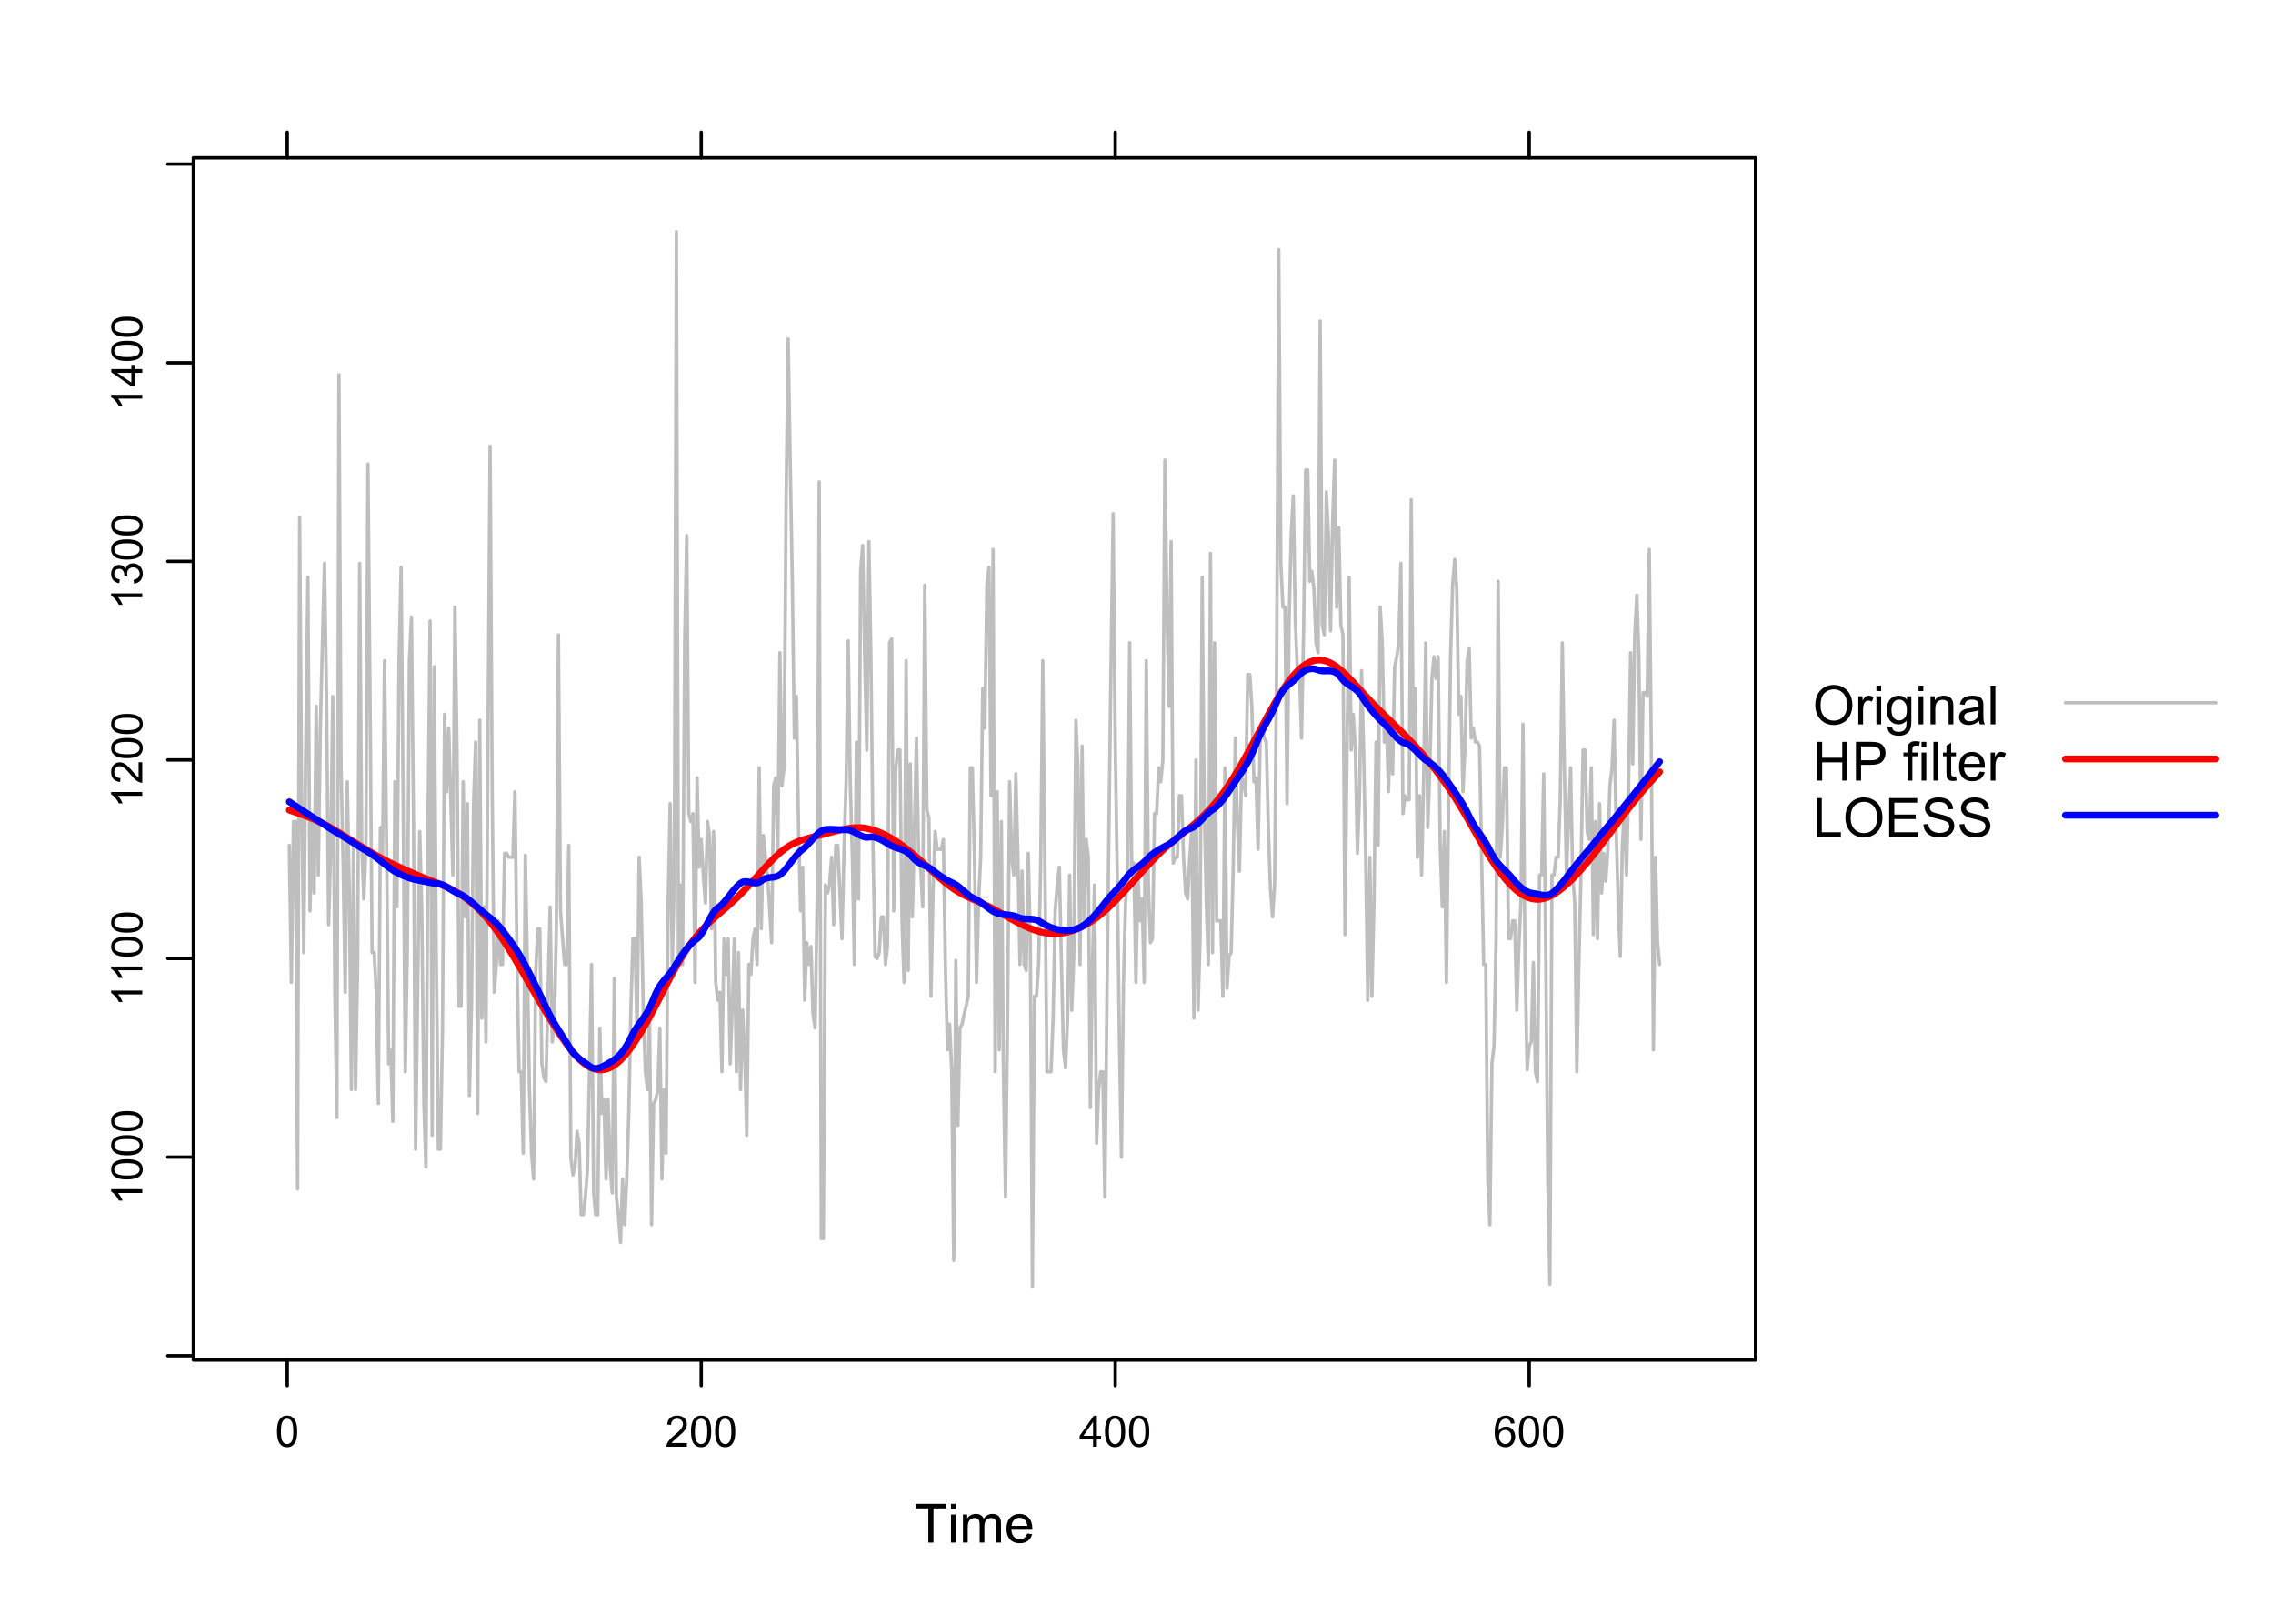 <?xml version="1.0" encoding="UTF-8"?>
<svg xmlns="http://www.w3.org/2000/svg" xmlns:xlink="http://www.w3.org/1999/xlink" width="504" height="360" viewBox="0 0 504 360">
<defs>
<g>
<g id="glyph-0-0">
<path d="M 3.109 0 L 3.109 -7.578 L 0.281 -7.578 L 0.281 -8.59 L 7.09 -8.59 L 7.09 -7.578 L 4.25 -7.578 L 4.25 0 Z M 3.109 0 "/>
</g>
<g id="glyph-0-1">
<path d="M 0.797 -7.375 L 0.797 -8.59 L 1.852 -8.59 L 1.852 -7.375 L 0.797 -7.375 M 0.797 0 L 0.797 -6.223 L 1.852 -6.223 L 1.852 0 Z M 0.797 0 "/>
</g>
<g id="glyph-0-2">
<path d="M 0.789 0 L 0.789 -6.223 L 1.734 -6.223 L 1.734 -5.352 C 1.93 -5.656 2.188 -5.898 2.516 -6.086 C 2.836 -6.27 3.207 -6.363 3.621 -6.363 C 4.082 -6.363 4.461 -6.266 4.754 -6.078 C 5.051 -5.883 5.258 -5.617 5.379 -5.273 C 5.871 -6 6.512 -6.363 7.301 -6.363 C 7.918 -6.363 8.391 -6.191 8.727 -5.852 C 9.055 -5.508 9.223 -4.98 9.223 -4.273 L 9.223 0 L 8.172 0 L 8.172 -3.922 C 8.172 -4.34 8.141 -4.645 8.07 -4.832 C 8.004 -5.016 7.879 -5.164 7.699 -5.281 C 7.52 -5.391 7.309 -5.449 7.066 -5.449 C 6.629 -5.449 6.266 -5.305 5.977 -5.012 C 5.688 -4.723 5.543 -4.254 5.543 -3.617 L 5.543 0 L 4.488 0 L 4.488 -4.043 C 4.488 -4.512 4.402 -4.863 4.23 -5.098 C 4.059 -5.332 3.777 -5.449 3.387 -5.449 C 3.09 -5.449 2.816 -5.371 2.562 -5.215 C 2.312 -5.059 2.129 -4.828 2.016 -4.531 C 1.902 -4.227 1.844 -3.793 1.844 -3.227 L 1.844 0 Z M 0.789 0 "/>
</g>
<g id="glyph-0-3">
<path d="M 5.051 -2.004 L 6.141 -1.867 C 5.969 -1.23 5.648 -0.738 5.188 -0.387 C 4.719 -0.035 4.125 0.141 3.406 0.141 C 2.492 0.141 1.773 -0.141 1.238 -0.699 C 0.707 -1.262 0.438 -2.047 0.438 -3.059 C 0.438 -4.105 0.711 -4.918 1.25 -5.496 C 1.789 -6.074 2.484 -6.363 3.344 -6.363 C 4.18 -6.363 4.859 -6.078 5.383 -5.516 C 5.914 -4.945 6.176 -4.148 6.176 -3.125 C 6.176 -3.059 6.172 -2.965 6.172 -2.844 L 1.531 -2.844 C 1.566 -2.156 1.762 -1.633 2.109 -1.273 C 2.457 -0.906 2.891 -0.727 3.41 -0.727 C 3.797 -0.727 4.125 -0.828 4.398 -1.031 C 4.672 -1.234 4.891 -1.559 5.051 -2.004 M 1.586 -3.711 L 5.062 -3.711 C 5.016 -4.23 4.883 -4.625 4.664 -4.887 C 4.328 -5.293 3.891 -5.496 3.359 -5.496 C 2.871 -5.496 2.465 -5.332 2.137 -5.008 C 1.805 -4.684 1.625 -4.25 1.586 -3.711 Z M 1.586 -3.711 "/>
</g>
<g id="glyph-0-4">
<path d="M 0.578 -4.184 C 0.578 -5.609 0.961 -6.727 1.727 -7.531 C 2.492 -8.34 3.48 -8.742 4.695 -8.742 C 5.484 -8.742 6.199 -8.551 6.836 -8.172 C 7.473 -7.793 7.961 -7.266 8.293 -6.59 C 8.629 -5.91 8.797 -5.141 8.797 -4.281 C 8.797 -3.41 8.617 -2.633 8.266 -1.945 C 7.914 -1.258 7.418 -0.738 6.773 -0.383 C 6.129 -0.031 5.434 0.148 4.688 0.148 C 3.879 0.148 3.156 -0.051 2.52 -0.438 C 1.883 -0.828 1.398 -1.363 1.07 -2.039 C 0.742 -2.715 0.578 -3.43 0.578 -4.184 M 1.75 -4.164 C 1.75 -3.129 2.031 -2.316 2.586 -1.719 C 3.145 -1.125 3.84 -0.828 4.68 -0.828 C 5.539 -0.828 6.242 -1.125 6.793 -1.727 C 7.348 -2.328 7.625 -3.184 7.625 -4.289 C 7.625 -4.988 7.504 -5.598 7.27 -6.121 C 7.031 -6.641 6.688 -7.047 6.23 -7.332 C 5.777 -7.621 5.266 -7.766 4.699 -7.766 C 3.895 -7.766 3.203 -7.488 2.621 -6.934 C 2.043 -6.383 1.75 -5.457 1.75 -4.164 Z M 1.75 -4.164 "/>
</g>
<g id="glyph-0-5">
<path d="M 0.781 0 L 0.781 -6.223 L 1.727 -6.223 L 1.727 -5.281 C 1.969 -5.719 2.195 -6.012 2.398 -6.152 C 2.605 -6.293 2.828 -6.363 3.078 -6.363 C 3.43 -6.363 3.793 -6.25 4.16 -6.023 L 3.797 -5.047 C 3.539 -5.195 3.281 -5.273 3.023 -5.273 C 2.793 -5.273 2.586 -5.203 2.402 -5.066 C 2.219 -4.926 2.086 -4.734 2.008 -4.488 C 1.891 -4.113 1.836 -3.703 1.836 -3.258 L 1.836 0 Z M 0.781 0 "/>
</g>
<g id="glyph-0-6">
<path d="M 0.598 0.516 L 1.625 0.668 C 1.664 0.984 1.785 1.215 1.98 1.359 C 2.242 1.555 2.598 1.652 3.055 1.652 C 3.539 1.652 3.918 1.555 4.184 1.359 C 4.449 1.164 4.629 0.891 4.723 0.539 C 4.777 0.324 4.801 -0.129 4.797 -0.812 C 4.336 -0.273 3.762 0 3.078 0 C 2.219 0 1.559 -0.309 1.09 -0.926 C 0.621 -1.543 0.387 -2.281 0.387 -3.148 C 0.387 -3.738 0.492 -4.289 0.711 -4.789 C 0.922 -5.293 1.234 -5.68 1.645 -5.953 C 2.051 -6.227 2.531 -6.363 3.082 -6.363 C 3.816 -6.363 4.422 -6.066 4.898 -5.473 L 4.898 -6.223 L 5.871 -6.223 L 5.871 -0.844 C 5.871 0.125 5.773 0.812 5.574 1.215 C 5.379 1.621 5.066 1.938 4.637 2.172 C 4.211 2.406 3.684 2.523 3.059 2.523 C 2.316 2.523 1.719 2.359 1.258 2.023 C 0.805 1.691 0.582 1.188 0.598 0.516 M 1.469 -3.223 C 1.469 -2.406 1.633 -1.812 1.957 -1.438 C 2.281 -1.062 2.688 -0.875 3.176 -0.875 C 3.66 -0.875 4.066 -1.059 4.395 -1.434 C 4.723 -1.805 4.887 -2.391 4.887 -3.188 C 4.887 -3.949 4.719 -4.523 4.379 -4.91 C 4.043 -5.297 3.633 -5.492 3.156 -5.492 C 2.688 -5.492 2.289 -5.301 1.961 -4.918 C 1.633 -4.539 1.469 -3.973 1.469 -3.223 Z M 1.469 -3.223 "/>
</g>
<g id="glyph-0-7">
<path d="M 0.789 0 L 0.789 -6.223 L 1.742 -6.223 L 1.742 -5.336 C 2.195 -6.02 2.855 -6.363 3.719 -6.363 C 4.094 -6.363 4.441 -6.297 4.754 -6.16 C 5.07 -6.027 5.305 -5.848 5.461 -5.633 C 5.617 -5.41 5.727 -5.152 5.789 -4.852 C 5.828 -4.656 5.848 -4.312 5.848 -3.828 L 5.848 0 L 4.793 0 L 4.793 -3.785 C 4.793 -4.215 4.75 -4.535 4.672 -4.75 C 4.586 -4.961 4.441 -5.133 4.234 -5.258 C 4.023 -5.387 3.781 -5.449 3.5 -5.449 C 3.047 -5.449 2.66 -5.305 2.336 -5.023 C 2.008 -4.734 1.844 -4.195 1.844 -3.398 L 1.844 0 Z M 0.789 0 "/>
</g>
<g id="glyph-0-8">
<path d="M 4.852 -0.766 C 4.461 -0.434 4.086 -0.199 3.723 -0.062 C 3.363 0.07 2.973 0.141 2.562 0.141 C 1.875 0.141 1.352 -0.027 0.984 -0.359 C 0.617 -0.695 0.434 -1.121 0.434 -1.641 C 0.434 -1.945 0.504 -2.223 0.641 -2.477 C 0.781 -2.727 0.961 -2.93 1.188 -3.082 C 1.41 -3.234 1.664 -3.348 1.945 -3.43 C 2.152 -3.48 2.465 -3.535 2.883 -3.586 C 3.734 -3.688 4.359 -3.809 4.766 -3.949 C 4.766 -4.094 4.77 -4.184 4.77 -4.227 C 4.77 -4.652 4.672 -4.957 4.469 -5.133 C 4.203 -5.371 3.801 -5.492 3.27 -5.492 C 2.773 -5.492 2.406 -5.402 2.172 -5.23 C 1.934 -5.055 1.758 -4.746 1.648 -4.305 L 0.617 -4.445 C 0.707 -4.887 0.863 -5.246 1.078 -5.516 C 1.293 -5.789 1.602 -5.996 2.008 -6.145 C 2.414 -6.289 2.887 -6.363 3.422 -6.363 C 3.953 -6.363 4.383 -6.301 4.719 -6.176 C 5.047 -6.051 5.293 -5.895 5.449 -5.703 C 5.605 -5.516 5.715 -5.273 5.777 -4.984 C 5.812 -4.805 5.828 -4.484 5.828 -4.016 L 5.828 -2.609 C 5.828 -1.629 5.852 -1.008 5.898 -0.746 C 5.941 -0.488 6.031 -0.238 6.164 0 L 5.062 0 C 4.953 -0.219 4.883 -0.477 4.852 -0.766 M 4.766 -3.125 C 4.379 -2.965 3.805 -2.832 3.039 -2.727 C 2.605 -2.66 2.301 -2.59 2.121 -2.516 C 1.941 -2.434 1.801 -2.32 1.703 -2.172 C 1.605 -2.02 1.559 -1.852 1.559 -1.672 C 1.559 -1.387 1.664 -1.152 1.879 -0.969 C 2.09 -0.781 2.402 -0.684 2.812 -0.688 C 3.219 -0.684 3.578 -0.773 3.898 -0.953 C 4.211 -1.129 4.445 -1.371 4.594 -1.68 C 4.707 -1.918 4.762 -2.27 4.766 -2.734 Z M 4.766 -3.125 "/>
</g>
<g id="glyph-0-9">
<path d="M 0.766 0 L 0.766 -8.59 L 1.82 -8.59 L 1.82 0 Z M 0.766 0 "/>
</g>
<g id="glyph-0-10">
<path d="M 0.961 0 L 0.961 -8.59 L 2.098 -8.59 L 2.098 -5.062 L 6.562 -5.062 L 6.562 -8.59 L 7.699 -8.59 L 7.699 0 L 6.562 0 L 6.562 -4.047 L 2.098 -4.047 L 2.098 0 Z M 0.961 0 "/>
</g>
<g id="glyph-0-11">
<path d="M 0.926 0 L 0.926 -8.59 L 4.164 -8.59 C 4.734 -8.59 5.172 -8.562 5.473 -8.508 C 5.895 -8.438 6.246 -8.305 6.531 -8.105 C 6.816 -7.91 7.047 -7.633 7.223 -7.277 C 7.395 -6.922 7.484 -6.531 7.484 -6.105 C 7.484 -5.375 7.25 -4.758 6.785 -4.25 C 6.32 -3.746 5.48 -3.492 4.266 -3.492 L 2.062 -3.492 L 2.062 0 L 0.926 0 M 2.062 -4.508 L 4.281 -4.508 C 5.016 -4.508 5.539 -4.641 5.848 -4.914 C 6.156 -5.188 6.312 -5.574 6.312 -6.07 C 6.312 -6.43 6.219 -6.738 6.039 -6.992 C 5.855 -7.25 5.617 -7.418 5.32 -7.5 C 5.129 -7.551 4.773 -7.578 4.258 -7.578 L 2.062 -7.578 Z M 2.062 -4.508 "/>
</g>
<g id="glyph-0-12">
</g>
<g id="glyph-0-13">
<path d="M 1.043 0 L 1.043 -5.402 L 0.109 -5.402 L 0.109 -6.223 L 1.043 -6.223 L 1.043 -6.883 C 1.043 -7.301 1.078 -7.613 1.156 -7.816 C 1.254 -8.09 1.434 -8.312 1.691 -8.48 C 1.945 -8.652 2.305 -8.734 2.766 -8.734 C 3.062 -8.734 3.391 -8.703 3.75 -8.633 L 3.594 -7.711 C 3.371 -7.75 3.164 -7.77 2.969 -7.77 C 2.648 -7.77 2.422 -7.699 2.289 -7.562 C 2.156 -7.426 2.094 -7.172 2.094 -6.797 L 2.094 -6.223 L 3.305 -6.223 L 3.305 -5.402 L 2.094 -5.402 L 2.094 0 Z M 1.043 0 "/>
</g>
<g id="glyph-0-14">
<path d="M 3.094 -0.945 L 3.246 -0.012 C 2.949 0.051 2.684 0.082 2.449 0.082 C 2.066 0.082 1.77 0.02 1.559 -0.102 C 1.348 -0.219 1.199 -0.379 1.113 -0.578 C 1.027 -0.773 0.984 -1.188 0.984 -1.82 L 0.984 -5.402 L 0.211 -5.402 L 0.211 -6.223 L 0.984 -6.223 L 0.984 -7.766 L 2.031 -8.398 L 2.031 -6.223 L 3.094 -6.223 L 3.094 -5.402 L 2.031 -5.402 L 2.031 -1.766 C 2.031 -1.461 2.051 -1.27 2.09 -1.184 C 2.125 -1.098 2.188 -1.027 2.27 -0.977 C 2.355 -0.926 2.473 -0.902 2.633 -0.902 C 2.75 -0.902 2.902 -0.914 3.094 -0.945 Z M 3.094 -0.945 "/>
</g>
<g id="glyph-0-15">
<path d="M 0.879 0 L 0.879 -8.59 L 2.016 -8.59 L 2.016 -1.016 L 6.246 -1.016 L 6.246 0 Z M 0.879 0 "/>
</g>
<g id="glyph-0-16">
<path d="M 0.949 0 L 0.949 -8.59 L 7.16 -8.59 L 7.16 -7.578 L 2.086 -7.578 L 2.086 -4.945 L 6.836 -4.945 L 6.836 -3.938 L 2.086 -3.938 L 2.086 -1.016 L 7.359 -1.016 L 7.359 0 Z M 0.949 0 "/>
</g>
<g id="glyph-0-17">
<path d="M 0.539 -2.758 L 1.609 -2.852 C 1.66 -2.422 1.781 -2.07 1.965 -1.797 C 2.152 -1.52 2.438 -1.297 2.828 -1.129 C 3.219 -0.957 3.66 -0.875 4.148 -0.875 C 4.582 -0.875 4.965 -0.938 5.297 -1.066 C 5.629 -1.195 5.875 -1.371 6.039 -1.598 C 6.199 -1.82 6.281 -2.066 6.281 -2.332 C 6.281 -2.602 6.203 -2.836 6.047 -3.039 C 5.891 -3.238 5.633 -3.406 5.273 -3.547 C 5.043 -3.633 4.531 -3.773 3.742 -3.965 C 2.953 -4.152 2.402 -4.332 2.086 -4.5 C 1.676 -4.715 1.371 -4.98 1.168 -5.301 C 0.969 -5.617 0.867 -5.973 0.867 -6.367 C 0.867 -6.805 0.992 -7.207 1.234 -7.586 C 1.484 -7.961 1.84 -8.246 2.312 -8.445 C 2.785 -8.637 3.312 -8.734 3.891 -8.734 C 4.527 -8.734 5.09 -8.633 5.574 -8.43 C 6.062 -8.223 6.434 -7.922 6.695 -7.523 C 6.957 -7.125 7.098 -6.672 7.117 -6.172 L 6.031 -6.086 C 5.969 -6.629 5.773 -7.039 5.434 -7.32 C 5.098 -7.594 4.598 -7.734 3.938 -7.734 C 3.25 -7.734 2.75 -7.609 2.434 -7.355 C 2.121 -7.105 1.961 -6.801 1.961 -6.445 C 1.961 -6.137 2.074 -5.883 2.297 -5.684 C 2.516 -5.484 3.086 -5.281 4.012 -5.07 C 4.934 -4.863 5.566 -4.68 5.914 -4.523 C 6.41 -4.293 6.781 -4 7.02 -3.648 C 7.258 -3.293 7.375 -2.887 7.375 -2.426 C 7.375 -1.969 7.246 -1.539 6.984 -1.133 C 6.723 -0.73 6.348 -0.414 5.855 -0.191 C 5.367 0.035 4.812 0.148 4.203 0.148 C 3.422 0.148 2.773 0.031 2.246 -0.195 C 1.723 -0.418 1.309 -0.762 1.012 -1.215 C 0.711 -1.672 0.555 -2.188 0.539 -2.758 Z M 0.539 -2.758 "/>
</g>
<g id="glyph-1-0">
<path d="M 0 -3.578 L 0 -2.734 L -5.375 -2.734 C -5.184 -2.531 -4.988 -2.262 -4.797 -1.934 C -4.602 -1.605 -4.457 -1.309 -4.359 -1.047 L -5.176 -1.047 C -5.398 -1.516 -5.664 -1.93 -5.98 -2.281 C -6.297 -2.637 -6.602 -2.887 -6.898 -3.031 L -6.898 -3.578 Z M 0 -3.578 "/>
</g>
<g id="glyph-1-1">
<path d="M -3.391 -0.398 C -4.203 -0.398 -4.855 -0.48 -5.352 -0.648 C -5.848 -0.816 -6.227 -1.066 -6.496 -1.395 C -6.766 -1.723 -6.898 -2.141 -6.898 -2.641 C -6.898 -3.008 -6.824 -3.332 -6.676 -3.609 C -6.527 -3.887 -6.316 -4.117 -6.035 -4.297 C -5.754 -4.48 -5.414 -4.621 -5.012 -4.727 C -4.613 -4.828 -4.07 -4.879 -3.391 -4.879 C -2.582 -4.879 -1.934 -4.797 -1.438 -4.633 C -0.941 -4.465 -0.559 -4.219 -0.289 -3.887 C -0.02 -3.559 0.117 -3.141 0.117 -2.641 C 0.117 -1.977 -0.121 -1.457 -0.594 -1.078 C -1.168 -0.625 -2.098 -0.398 -3.391 -0.398 M -3.391 -1.266 C -2.262 -1.266 -1.512 -1.398 -1.137 -1.66 C -0.762 -1.926 -0.578 -2.25 -0.578 -2.641 C -0.578 -3.027 -0.766 -3.352 -1.141 -3.617 C -1.516 -3.879 -2.266 -4.012 -3.391 -4.012 C -4.52 -4.012 -5.273 -3.879 -5.645 -3.617 C -6.016 -3.352 -6.203 -3.023 -6.203 -2.629 C -6.203 -2.242 -6.039 -1.934 -5.711 -1.703 C -5.289 -1.41 -4.516 -1.266 -3.391 -1.266 Z M -3.391 -1.266 "/>
</g>
<g id="glyph-1-2">
<path d="M -0.812 -4.832 L 0 -4.832 L 0 -0.289 C -0.203 -0.285 -0.398 -0.316 -0.586 -0.391 C -0.895 -0.504 -1.199 -0.691 -1.5 -0.945 C -1.801 -1.199 -2.148 -1.566 -2.539 -2.047 C -3.152 -2.797 -3.637 -3.301 -3.996 -3.562 C -4.355 -3.824 -4.691 -3.957 -5.012 -3.957 C -5.344 -3.957 -5.629 -3.836 -5.855 -3.598 C -6.086 -3.359 -6.203 -3.047 -6.203 -2.664 C -6.203 -2.258 -6.078 -1.93 -5.836 -1.688 C -5.594 -1.445 -5.254 -1.32 -4.824 -1.316 L -4.914 -0.449 C -5.559 -0.508 -6.051 -0.734 -6.391 -1.121 C -6.73 -1.508 -6.898 -2.027 -6.898 -2.68 C -6.898 -3.34 -6.719 -3.863 -6.352 -4.246 C -5.984 -4.633 -5.531 -4.824 -4.992 -4.824 C -4.719 -4.824 -4.445 -4.766 -4.18 -4.656 C -3.914 -4.543 -3.637 -4.355 -3.344 -4.094 C -3.047 -3.832 -2.645 -3.398 -2.133 -2.793 C -1.707 -2.289 -1.418 -1.961 -1.27 -1.82 C -1.117 -1.676 -0.965 -1.555 -0.812 -1.461 Z M -0.812 -4.832 "/>
</g>
<g id="glyph-1-3">
<path d="M -1.812 -0.402 L -1.926 -1.246 C -1.449 -1.344 -1.105 -1.508 -0.895 -1.742 C -0.684 -1.973 -0.578 -2.258 -0.578 -2.594 C -0.578 -2.988 -0.715 -3.324 -0.988 -3.598 C -1.266 -3.871 -1.605 -4.008 -2.012 -4.008 C -2.398 -4.008 -2.719 -3.883 -2.969 -3.629 C -3.223 -3.375 -3.348 -3.055 -3.348 -2.664 C -3.348 -2.504 -3.316 -2.305 -3.254 -2.066 L -3.992 -2.16 C -3.988 -2.219 -3.984 -2.262 -3.984 -2.297 C -3.984 -2.656 -4.078 -2.98 -4.266 -3.266 C -4.453 -3.555 -4.742 -3.699 -5.133 -3.699 C -5.441 -3.699 -5.699 -3.594 -5.902 -3.383 C -6.105 -3.176 -6.207 -2.906 -6.207 -2.574 C -6.207 -2.246 -6.102 -1.973 -5.898 -1.754 C -5.691 -1.535 -5.383 -1.395 -4.969 -1.332 L -5.117 -0.488 C -5.684 -0.59 -6.121 -0.824 -6.434 -1.191 C -6.746 -1.555 -6.898 -2.012 -6.898 -2.555 C -6.898 -2.93 -6.82 -3.273 -6.66 -3.59 C -6.496 -3.906 -6.277 -4.148 -6 -4.316 C -5.723 -4.48 -5.426 -4.566 -5.113 -4.566 C -4.816 -4.566 -4.547 -4.484 -4.305 -4.328 C -4.059 -4.168 -3.867 -3.93 -3.723 -3.617 C -3.629 -4.023 -3.434 -4.34 -3.137 -4.566 C -2.844 -4.789 -2.473 -4.902 -2.031 -4.902 C -1.43 -4.902 -0.922 -4.684 -0.504 -4.246 C -0.086 -3.809 0.121 -3.258 0.121 -2.586 C 0.121 -1.984 -0.059 -1.484 -0.418 -1.086 C -0.777 -0.688 -1.242 -0.461 -1.812 -0.402 Z M -1.812 -0.402 "/>
</g>
<g id="glyph-1-4">
<path d="M 0 -3.102 L -1.645 -3.102 L -1.645 -0.121 L -2.418 -0.121 L -6.871 -3.258 L -6.871 -3.945 L -2.418 -3.945 L -2.418 -4.875 L -1.645 -4.875 L -1.645 -3.945 L 0 -3.945 L 0 -3.102 M -2.418 -3.102 L -5.516 -3.102 L -2.418 -0.953 Z M -2.418 -3.102 "/>
</g>
<g id="glyph-2-0">
<path d="M 0.398 -3.391 C 0.398 -4.203 0.48 -4.855 0.648 -5.352 C 0.816 -5.848 1.066 -6.227 1.395 -6.496 C 1.723 -6.766 2.141 -6.898 2.641 -6.898 C 3.008 -6.898 3.332 -6.824 3.609 -6.676 C 3.887 -6.527 4.117 -6.316 4.297 -6.035 C 4.48 -5.754 4.621 -5.414 4.727 -5.012 C 4.828 -4.613 4.879 -4.07 4.879 -3.391 C 4.879 -2.582 4.797 -1.934 4.633 -1.438 C 4.465 -0.941 4.219 -0.559 3.887 -0.289 C 3.559 -0.02 3.141 0.117 2.641 0.117 C 1.977 0.117 1.457 -0.121 1.078 -0.594 C 0.625 -1.168 0.398 -2.098 0.398 -3.391 M 1.266 -3.391 C 1.266 -2.262 1.398 -1.512 1.66 -1.137 C 1.926 -0.762 2.25 -0.578 2.641 -0.578 C 3.027 -0.578 3.352 -0.766 3.617 -1.141 C 3.879 -1.516 4.012 -2.266 4.012 -3.391 C 4.012 -4.52 3.879 -5.273 3.617 -5.645 C 3.352 -6.016 3.023 -6.203 2.629 -6.203 C 2.242 -6.203 1.934 -6.039 1.703 -5.711 C 1.41 -5.289 1.266 -4.516 1.266 -3.391 Z M 1.266 -3.391 "/>
</g>
<g id="glyph-2-1">
<path d="M 4.832 -0.812 L 4.832 0 L 0.289 0 C 0.285 -0.203 0.316 -0.398 0.391 -0.586 C 0.504 -0.895 0.691 -1.199 0.945 -1.5 C 1.199 -1.801 1.566 -2.148 2.047 -2.539 C 2.797 -3.152 3.301 -3.637 3.562 -3.996 C 3.824 -4.355 3.957 -4.691 3.957 -5.012 C 3.957 -5.344 3.836 -5.629 3.598 -5.855 C 3.359 -6.086 3.047 -6.203 2.664 -6.203 C 2.258 -6.203 1.93 -6.078 1.688 -5.836 C 1.445 -5.594 1.32 -5.254 1.316 -4.824 L 0.449 -4.914 C 0.508 -5.559 0.734 -6.051 1.121 -6.391 C 1.508 -6.73 2.027 -6.898 2.68 -6.898 C 3.34 -6.898 3.863 -6.719 4.246 -6.352 C 4.633 -5.984 4.824 -5.531 4.824 -4.992 C 4.824 -4.719 4.766 -4.445 4.656 -4.18 C 4.543 -3.914 4.355 -3.637 4.094 -3.344 C 3.832 -3.047 3.398 -2.645 2.793 -2.133 C 2.289 -1.707 1.961 -1.418 1.82 -1.27 C 1.676 -1.117 1.555 -0.965 1.461 -0.812 Z M 4.832 -0.812 "/>
</g>
<g id="glyph-2-2">
<path d="M 3.102 0 L 3.102 -1.645 L 0.121 -1.645 L 0.121 -2.418 L 3.258 -6.871 L 3.945 -6.871 L 3.945 -2.418 L 4.875 -2.418 L 4.875 -1.645 L 3.945 -1.645 L 3.945 0 L 3.102 0 M 3.102 -2.418 L 3.102 -5.516 L 0.953 -2.418 Z M 3.102 -2.418 "/>
</g>
<g id="glyph-2-3">
<path d="M 4.777 -5.188 L 3.938 -5.125 C 3.863 -5.453 3.758 -5.695 3.617 -5.844 C 3.391 -6.086 3.109 -6.207 2.773 -6.207 C 2.508 -6.207 2.27 -6.133 2.066 -5.98 C 1.801 -5.789 1.594 -5.504 1.438 -5.133 C 1.285 -4.762 1.207 -4.23 1.199 -3.543 C 1.402 -3.852 1.652 -4.082 1.945 -4.234 C 2.238 -4.383 2.547 -4.457 2.867 -4.457 C 3.43 -4.457 3.91 -4.25 4.305 -3.836 C 4.699 -3.422 4.898 -2.887 4.898 -2.23 C 4.898 -1.801 4.805 -1.398 4.621 -1.027 C 4.434 -0.66 4.18 -0.375 3.852 -0.18 C 3.527 0.02 3.16 0.117 2.746 0.117 C 2.043 0.117 1.469 -0.141 1.027 -0.66 C 0.582 -1.176 0.359 -2.027 0.359 -3.215 C 0.359 -4.543 0.605 -5.508 1.098 -6.113 C 1.523 -6.637 2.102 -6.898 2.828 -6.898 C 3.367 -6.898 3.809 -6.75 4.156 -6.445 C 4.5 -6.141 4.707 -5.723 4.777 -5.188 M 1.332 -2.227 C 1.332 -1.938 1.395 -1.656 1.516 -1.391 C 1.641 -1.125 1.812 -0.926 2.035 -0.785 C 2.258 -0.645 2.488 -0.578 2.734 -0.578 C 3.09 -0.578 3.395 -0.719 3.652 -1.008 C 3.906 -1.297 4.035 -1.688 4.035 -2.18 C 4.035 -2.656 3.91 -3.027 3.656 -3.301 C 3.402 -3.574 3.086 -3.711 2.699 -3.711 C 2.32 -3.711 1.996 -3.574 1.73 -3.301 C 1.465 -3.027 1.332 -2.672 1.332 -2.227 Z M 1.332 -2.227 "/>
</g>
</g>
</defs>
<rect x="-50.4" y="-36" width="604.8" height="432" fill="rgb(100%, 100%, 100%)" fill-opacity="1"/>
<g fill="rgb(0%, 0%, 0%)" fill-opacity="1">
<use xlink:href="#glyph-0-0" x="202.738" y="342"/>
<use xlink:href="#glyph-0-1" x="210.068" y="342"/>
<use xlink:href="#glyph-0-2" x="212.734" y="342"/>
<use xlink:href="#glyph-0-3" x="222.73" y="342"/>
</g>
<path fill="none" stroke-width="0.75" stroke-linecap="round" stroke-linejoin="round" stroke="rgb(0%, 0%, 0%)" stroke-opacity="1" stroke-miterlimit="10" d="M 63.691 35.008 L 63.691 29.34 "/>
<path fill="none" stroke-width="0.75" stroke-linecap="round" stroke-linejoin="round" stroke="rgb(0%, 0%, 0%)" stroke-opacity="1" stroke-miterlimit="10" d="M 155.484 35.008 L 155.484 29.34 "/>
<path fill="none" stroke-width="0.75" stroke-linecap="round" stroke-linejoin="round" stroke="rgb(0%, 0%, 0%)" stroke-opacity="1" stroke-miterlimit="10" d="M 247.281 35.008 L 247.281 29.34 "/>
<path fill="none" stroke-width="0.75" stroke-linecap="round" stroke-linejoin="round" stroke="rgb(0%, 0%, 0%)" stroke-opacity="1" stroke-miterlimit="10" d="M 339.078 35.008 L 339.078 29.34 "/>
<path fill="none" stroke-width="0.75" stroke-linecap="round" stroke-linejoin="round" stroke="rgb(0%, 0%, 0%)" stroke-opacity="1" stroke-miterlimit="10" d="M 42.879 300.574 L 37.211 300.574 "/>
<path fill="none" stroke-width="0.75" stroke-linecap="round" stroke-linejoin="round" stroke="rgb(0%, 0%, 0%)" stroke-opacity="1" stroke-miterlimit="10" d="M 42.879 256.547 L 37.211 256.547 "/>
<path fill="none" stroke-width="0.75" stroke-linecap="round" stroke-linejoin="round" stroke="rgb(0%, 0%, 0%)" stroke-opacity="1" stroke-miterlimit="10" d="M 42.879 212.52 L 37.211 212.52 "/>
<path fill="none" stroke-width="0.75" stroke-linecap="round" stroke-linejoin="round" stroke="rgb(0%, 0%, 0%)" stroke-opacity="1" stroke-miterlimit="10" d="M 42.879 168.488 L 37.211 168.488 "/>
<path fill="none" stroke-width="0.75" stroke-linecap="round" stroke-linejoin="round" stroke="rgb(0%, 0%, 0%)" stroke-opacity="1" stroke-miterlimit="10" d="M 42.879 124.461 L 37.211 124.461 "/>
<path fill="none" stroke-width="0.75" stroke-linecap="round" stroke-linejoin="round" stroke="rgb(0%, 0%, 0%)" stroke-opacity="1" stroke-miterlimit="10" d="M 42.879 80.434 L 37.211 80.434 "/>
<path fill="none" stroke-width="0.75" stroke-linecap="round" stroke-linejoin="round" stroke="rgb(0%, 0%, 0%)" stroke-opacity="1" stroke-miterlimit="10" d="M 42.879 36.402 L 37.211 36.402 "/>
<g fill="rgb(0%, 0%, 0%)" fill-opacity="1">
<use xlink:href="#glyph-1-0" x="31.543" y="267.227"/>
<use xlink:href="#glyph-1-1" x="31.543" y="261.887"/>
<use xlink:href="#glyph-1-1" x="31.543" y="256.548"/>
<use xlink:href="#glyph-1-1" x="31.543" y="251.209"/>
</g>
<g fill="rgb(0%, 0%, 0%)" fill-opacity="1">
<use xlink:href="#glyph-1-0" x="31.543" y="223.199"/>
<use xlink:href="#glyph-1-0" x="31.543" y="217.86"/>
<use xlink:href="#glyph-1-1" x="31.543" y="212.521"/>
<use xlink:href="#glyph-1-1" x="31.543" y="207.182"/>
</g>
<g fill="rgb(0%, 0%, 0%)" fill-opacity="1">
<use xlink:href="#glyph-1-0" x="31.543" y="179.168"/>
<use xlink:href="#glyph-1-2" x="31.543" y="173.829"/>
<use xlink:href="#glyph-1-1" x="31.543" y="168.49"/>
<use xlink:href="#glyph-1-1" x="31.543" y="163.151"/>
</g>
<g fill="rgb(0%, 0%, 0%)" fill-opacity="1">
<use xlink:href="#glyph-1-0" x="31.543" y="135.141"/>
<use xlink:href="#glyph-1-3" x="31.543" y="129.802"/>
<use xlink:href="#glyph-1-1" x="31.543" y="124.463"/>
<use xlink:href="#glyph-1-1" x="31.543" y="119.123"/>
</g>
<g fill="rgb(0%, 0%, 0%)" fill-opacity="1">
<use xlink:href="#glyph-1-0" x="31.543" y="91.113"/>
<use xlink:href="#glyph-1-4" x="31.543" y="85.774"/>
<use xlink:href="#glyph-1-1" x="31.543" y="80.435"/>
<use xlink:href="#glyph-1-1" x="31.543" y="75.096"/>
</g>
<path fill="none" stroke-width="0.75" stroke-linecap="round" stroke-linejoin="round" stroke="rgb(0%, 0%, 0%)" stroke-opacity="1" stroke-miterlimit="10" d="M 63.691 301.531 L 63.691 307.199 "/>
<path fill="none" stroke-width="0.75" stroke-linecap="round" stroke-linejoin="round" stroke="rgb(0%, 0%, 0%)" stroke-opacity="1" stroke-miterlimit="10" d="M 155.484 301.531 L 155.484 307.199 "/>
<path fill="none" stroke-width="0.75" stroke-linecap="round" stroke-linejoin="round" stroke="rgb(0%, 0%, 0%)" stroke-opacity="1" stroke-miterlimit="10" d="M 247.281 301.531 L 247.281 307.199 "/>
<path fill="none" stroke-width="0.75" stroke-linecap="round" stroke-linejoin="round" stroke="rgb(0%, 0%, 0%)" stroke-opacity="1" stroke-miterlimit="10" d="M 339.078 301.531 L 339.078 307.199 "/>
<g fill="rgb(0%, 0%, 0%)" fill-opacity="1">
<use xlink:href="#glyph-2-0" x="61.023" y="320.742"/>
</g>
<g fill="rgb(0%, 0%, 0%)" fill-opacity="1">
<use xlink:href="#glyph-2-1" x="147.477" y="320.742"/>
<use xlink:href="#glyph-2-0" x="152.816" y="320.742"/>
<use xlink:href="#glyph-2-0" x="158.155" y="320.742"/>
</g>
<g fill="rgb(0%, 0%, 0%)" fill-opacity="1">
<use xlink:href="#glyph-2-2" x="239.273" y="320.742"/>
<use xlink:href="#glyph-2-0" x="244.613" y="320.742"/>
<use xlink:href="#glyph-2-0" x="249.952" y="320.742"/>
</g>
<g fill="rgb(0%, 0%, 0%)" fill-opacity="1">
<use xlink:href="#glyph-2-3" x="331.07" y="320.742"/>
<use xlink:href="#glyph-2-0" x="336.409" y="320.742"/>
<use xlink:href="#glyph-2-0" x="341.748" y="320.742"/>
</g>
<path fill="none" stroke-width="0.75" stroke-linecap="round" stroke-linejoin="round" stroke="rgb(74.51%, 74.51%, 74.51%)" stroke-opacity="1" stroke-miterlimit="10" d="M 64.148 187.422 L 64.609 217.801 L 65.066 182.137 L 65.527 182.137 L 65.984 263.59 L 66.445 114.773 L 66.902 178.176 L 67.363 211.195 L 67.82 163.645 L 68.281 127.984 L 68.738 201.949 L 69.199 181.258 L 69.656 197.988 L 70.117 156.602 L 70.574 194.027 L 71.035 161.445 L 71.492 142.512 L 71.953 124.902 L 72.41 154.398 L 72.871 205.031 L 73.328 188.301 L 73.789 154.398 L 74.246 220.004 L 74.707 247.742 L 75.164 83.074 L 75.625 170.25 L 76.082 191.383 L 76.543 220.004 L 77 173.332 L 77.461 197.988 L 77.918 241.578 L 78.379 187.422 L 78.836 241.578 L 79.297 213.84 L 79.754 124.902 L 80.215 187.422 L 80.672 199.309 L 81.133 188.301 L 81.59 102.887 L 82.051 154.398 L 82.508 211.195 L 82.969 211.195 L 83.426 220.004 L 83.887 244.66 L 84.344 183.461 L 84.805 191.383 L 85.262 146.477 L 85.723 188.301 L 86.18 235.852 L 86.641 232.77 L 87.098 248.621 L 87.559 173.332 L 88.016 201.07 L 88.477 146.477 L 88.934 125.781 L 89.395 178.176 L 89.852 237.613 L 90.312 211.195 L 90.77 146.477 L 91.23 136.789 L 91.688 182.137 L 92.148 254.785 L 92.605 220.004 L 93.066 184.34 L 93.523 201.949 L 93.984 244.66 L 94.441 258.746 L 94.898 182.137 L 95.359 137.668 L 95.816 251.703 L 96.277 147.797 L 96.734 212.078 L 97.195 254.785 L 97.652 254.785 L 98.113 227.93 L 98.57 158.363 L 99.031 175.535 L 99.488 161.445 L 99.949 177.297 L 100.406 194.027 L 100.867 134.586 L 101.324 165.848 L 101.785 223.086 L 102.242 223.086 L 102.703 173.332 L 103.16 203.273 L 103.621 178.176 L 104.078 242.898 L 104.539 223.086 L 104.996 178.176 L 105.457 164.527 L 105.914 246.859 L 106.375 159.684 L 106.832 225.727 L 107.293 201.07 L 107.75 231.012 L 108.211 161.445 L 108.668 98.926 L 109.129 175.535 L 109.586 220.004 L 110.047 213.84 L 110.504 204.152 L 110.965 213.84 L 111.422 213.84 L 111.883 189.184 L 112.34 189.184 L 112.801 190.062 L 113.719 190.062 L 114.176 175.535 L 114.637 213.84 L 115.094 237.613 L 115.555 237.613 L 116.012 255.664 L 116.473 189.621 L 116.93 213.84 L 117.391 241.578 L 117.848 255.664 L 118.309 261.391 L 118.766 216.039 L 119.227 205.914 L 119.684 205.914 L 120.145 235.852 L 120.602 238.934 L 121.062 239.816 L 121.52 219.121 L 121.98 201.07 L 122.438 231.012 L 122.898 227.047 L 123.355 205.914 L 123.816 140.75 L 124.273 201.949 L 124.734 208.113 L 125.191 213.84 L 125.652 213.84 L 126.109 187.422 L 126.57 256.547 L 127.027 260.508 L 127.488 258.746 L 127.945 250.824 L 128.406 253.465 L 128.863 269.316 L 129.324 269.316 L 129.781 265.352 L 130.242 259.629 L 130.699 237.613 L 131.16 213.84 L 131.617 264.473 L 132.078 269.316 L 132.535 269.316 L 132.996 227.93 L 133.453 246.859 L 133.914 243.777 L 134.371 261.391 L 134.832 243.777 L 135.289 258.746 L 135.75 264.473 L 136.207 216.922 L 136.668 265.352 L 137.125 269.316 L 137.586 275.48 L 138.043 261.391 L 138.504 271.516 L 138.961 261.391 L 139.422 246.859 L 139.879 223.965 L 140.34 208.113 L 140.797 208.113 L 141.258 229.688 L 141.715 190.062 L 142.176 200.191 L 142.633 223.965 L 143.094 237.613 L 143.551 241.578 L 144.012 223.965 L 144.469 271.516 L 144.93 244.66 L 145.387 243.777 L 145.848 241.578 L 146.305 227.93 L 146.766 261.391 L 147.223 241.578 L 147.684 255.664 L 148.141 200.191 L 148.602 178.176 L 149.059 213.84 L 149.52 194.027 L 149.977 51.375 L 150.438 213.84 L 150.895 196.227 L 151.355 213.84 L 151.812 142.512 L 152.273 118.738 L 152.73 180.379 L 153.191 182.137 L 153.648 180.379 L 154.109 217.801 L 154.566 172.453 L 155.027 192.266 L 155.484 186.102 L 155.945 194.027 L 156.402 200.191 L 156.863 182.137 L 157.32 185.219 L 157.781 205.914 L 158.238 184.34 L 158.699 217.801 L 159.156 221.766 L 159.617 220.004 L 160.074 237.613 L 160.535 208.113 L 160.992 216.039 L 161.453 208.113 L 161.91 235.852 L 162.371 223.086 L 162.828 208.113 L 163.289 237.613 L 163.746 211.195 L 164.207 241.578 L 164.664 223.965 L 165.125 233.652 L 165.582 251.703 L 166.043 213.84 L 166.5 216.039 L 166.961 208.113 L 167.418 205.914 L 167.879 213.84 L 168.336 170.25 L 168.797 205.914 L 169.254 185.219 L 169.715 190.062 L 170.172 194.027 L 170.633 201.07 L 171.09 208.996 L 171.551 174.215 L 172.008 172.453 L 172.469 189.184 L 172.926 144.715 L 173.387 174.215 L 173.844 170.25 L 174.305 110.812 L 174.762 75.148 L 175.223 102.887 L 175.68 128.863 L 176.141 163.645 L 176.598 154.398 L 177.059 183.461 L 177.516 201.949 L 177.977 192.266 L 178.434 221.766 L 178.895 208.996 L 179.352 213.84 L 179.812 209.875 L 180.27 224.848 L 180.73 227.93 L 181.188 200.191 L 181.648 106.848 L 182.105 274.598 L 182.566 274.598 L 183.023 196.227 L 183.484 197.988 L 183.941 196.227 L 184.402 190.062 L 184.859 205.031 L 185.32 187.422 L 185.777 187.422 L 186.238 197.988 L 186.695 208.113 L 187.156 188.301 L 187.613 173.332 L 188.074 142.07 L 188.531 173.332 L 188.992 190.062 L 189.449 213.84 L 189.91 164.527 L 190.367 199.309 L 190.828 126.664 L 191.285 120.938 L 191.746 146.477 L 192.203 166.289 L 192.664 120.059 L 193.121 146.477 L 193.582 188.301 L 194.039 212.078 L 194.5 212.52 L 194.957 211.195 L 195.418 203.273 L 195.875 203.273 L 196.336 213.84 L 196.793 209.875 L 197.254 142.512 L 197.711 141.633 L 198.172 201.949 L 198.629 170.25 L 199.09 166.289 L 199.547 166.289 L 200.008 204.152 L 200.465 217.801 L 200.926 146.477 L 201.383 215.16 L 201.844 169.371 L 202.301 203.273 L 202.762 184.34 L 203.219 163.645 L 203.68 189.184 L 204.137 192.266 L 204.598 201.07 L 205.055 129.746 L 205.516 179.496 L 205.973 181.258 L 206.434 220.883 L 206.891 197.988 L 207.352 184.34 L 207.809 188.301 L 208.727 188.301 L 209.188 186.102 L 209.645 215.16 L 210.105 232.77 L 210.562 227.047 L 211.023 237.176 L 211.48 279.441 L 211.941 212.957 L 212.398 249.5 L 212.859 227.93 L 213.316 227.047 L 213.777 224.848 L 214.234 223.086 L 214.695 220.883 L 215.152 170.25 L 215.613 170.25 L 216.07 190.062 L 216.531 217.801 L 216.988 200.191 L 217.449 190.062 L 217.906 152.641 L 218.367 161.445 L 218.824 129.746 L 219.285 125.781 L 219.742 176.414 L 220.203 121.82 L 220.66 237.613 L 221.121 175.535 L 221.578 232.77 L 222.039 182.137 L 222.496 237.613 L 222.957 265.352 L 223.414 224.848 L 223.875 173.332 L 224.332 190.062 L 224.793 194.027 L 225.25 171.57 L 225.711 190.062 L 226.168 213.84 L 226.629 193.145 L 227.086 213.84 L 227.547 215.16 L 228.004 189.184 L 228.465 208.996 L 228.922 285.164 L 229.383 220.883 L 229.84 220.883 L 230.301 213.84 L 230.758 192.266 L 231.219 146.477 L 231.676 190.062 L 232.137 237.613 L 233.055 237.613 L 233.512 225.727 L 233.973 201.949 L 234.43 196.227 L 234.891 192.266 L 235.348 212.957 L 235.809 232.77 L 236.266 236.734 L 236.727 225.727 L 237.184 194.027 L 237.645 223.965 L 238.102 212.078 L 238.562 159.684 L 239.02 170.25 L 239.48 213.84 L 239.938 165.406 L 240.398 204.152 L 240.855 186.102 L 241.316 190.062 L 241.773 245.539 L 242.234 213.84 L 242.691 196.227 L 243.152 253.465 L 243.609 241.578 L 244.07 237.613 L 244.527 237.613 L 244.988 265.352 L 245.445 221.766 L 245.906 182.137 L 246.363 146.477 L 246.824 113.895 L 247.281 164.527 L 247.742 194.027 L 248.199 229.688 L 248.66 256.547 L 249.117 217.801 L 249.574 200.191 L 250.035 194.027 L 250.492 142.512 L 250.953 194.027 L 251.41 191.383 L 251.871 217.801 L 252.328 194.027 L 252.789 204.152 L 253.246 199.309 L 253.707 217.801 L 254.164 146.477 L 254.625 196.227 L 255.082 208.996 L 255.543 208.113 L 256 180.379 L 256.461 180.379 L 256.918 170.25 L 257.379 173.332 L 257.836 168.488 L 258.297 102.008 L 258.754 135.906 L 259.215 156.602 L 259.672 120.059 L 260.133 191.383 L 260.59 190.062 L 261.051 190.062 L 261.508 176.414 L 261.969 176.414 L 262.426 190.062 L 262.887 197.988 L 263.344 199.309 L 263.805 190.062 L 264.262 183.461 L 264.723 225.727 L 265.18 168.488 L 265.641 223.965 L 266.098 208.113 L 266.559 127.984 L 267.016 178.176 L 267.477 200.191 L 267.934 213.84 L 268.395 122.699 L 268.852 211.195 L 269.312 142.512 L 269.77 204.152 L 270.688 204.152 L 271.148 220.883 L 271.605 170.25 L 272.066 219.121 L 272.523 212.078 L 272.984 211.195 L 273.441 192.266 L 273.902 163.645 L 274.359 182.137 L 274.82 193.145 L 275.277 172.453 L 275.738 173.332 L 276.195 176.414 L 276.656 149.559 L 277.113 149.559 L 277.574 156.602 L 278.031 173.332 L 278.492 172.453 L 278.949 188.301 L 279.41 164.527 L 279.867 160.562 L 280.328 163.645 L 280.785 164.527 L 281.246 184.34 L 281.703 197.109 L 282.164 203.273 L 282.621 196.227 L 283.082 144.715 L 283.539 55.336 L 284 124.902 L 284.457 134.586 L 284.918 134.586 L 285.375 178.176 L 285.836 137.668 L 286.293 118.738 L 286.754 109.93 L 287.211 137.668 L 287.672 148.676 L 288.129 148.676 L 288.59 163.645 L 289.047 139.871 L 289.508 104.207 L 289.965 104.207 L 290.426 128.863 L 290.883 126.664 L 291.344 130.625 L 291.801 142.512 L 292.262 144.715 L 292.719 71.188 L 293.18 138.551 L 293.637 140.75 L 294.098 109.051 L 294.555 118.738 L 295.016 139.871 L 295.473 116.094 L 295.934 102.008 L 296.391 134.586 L 296.852 116.977 L 297.309 138.551 L 297.77 140.75 L 298.227 207.234 L 298.688 165.406 L 299.145 127.984 L 299.605 166.289 L 300.062 158.363 L 300.523 166.289 L 300.98 189.184 L 301.441 176.414 L 301.898 148.676 L 302.359 166.289 L 302.816 190.062 L 303.277 221.766 L 303.734 190.062 L 304.195 220.883 L 304.652 200.191 L 305.113 164.527 L 305.57 187.422 L 306.031 134.586 L 306.488 142.512 L 306.949 164.527 L 307.406 159.684 L 307.867 175.535 L 308.324 159.684 L 308.785 171.57 L 309.242 147.797 L 309.703 145.594 L 310.16 142.512 L 310.621 124.902 L 311.078 180.379 L 311.539 176.414 L 311.996 177.297 L 312.457 177.297 L 312.914 110.812 L 313.375 165.406 L 313.832 152.641 L 314.293 190.062 L 314.75 176.414 L 315.211 194.027 L 315.668 172.453 L 316.129 142.512 L 316.586 183.461 L 317.047 170.25 L 317.504 150.438 L 317.965 145.594 L 318.422 150.438 L 318.883 145.594 L 319.34 187.422 L 319.801 201.07 L 320.258 184.34 L 320.719 217.801 L 321.176 180.379 L 321.637 145.594 L 322.094 129.746 L 322.555 124.02 L 323.012 130.625 L 323.473 158.363 L 323.93 154.398 L 324.391 175.535 L 324.848 165.406 L 325.309 146.477 L 325.766 143.832 L 326.227 163.645 L 326.684 161.445 L 327.145 164.527 L 327.602 164.527 L 328.062 165.406 L 328.52 190.062 L 328.98 213.84 L 329.438 213.84 L 329.898 261.391 L 330.355 271.516 L 330.816 235.852 L 331.273 231.891 L 331.734 208.113 L 332.191 128.863 L 332.652 190.062 L 333.109 183.461 L 333.57 170.25 L 334.027 170.25 L 334.488 208.113 L 334.945 208.113 L 335.406 204.152 L 335.863 204.152 L 336.324 223.965 L 336.781 209.875 L 337.242 200.191 L 337.699 160.562 L 338.16 213.398 L 338.617 237.176 L 339.078 231.891 L 339.535 231.012 L 339.996 213.398 L 340.453 237.613 L 340.914 239.816 L 341.371 194.027 L 341.832 194.027 L 342.289 171.57 L 342.75 211.195 L 343.207 261.391 L 343.668 284.727 L 344.125 194.027 L 344.586 194.027 L 345.043 190.062 L 345.504 190.062 L 345.961 177.297 L 346.422 142.512 L 346.879 170.25 L 347.34 194.027 L 347.797 182.137 L 348.258 170.25 L 348.715 194.027 L 349.176 200.191 L 349.633 237.613 L 350.094 213.84 L 350.551 194.027 L 351.012 166.289 L 351.469 166.289 L 351.93 184.34 L 352.387 186.102 L 352.848 170.25 L 353.305 207.234 L 353.766 182.137 L 354.223 208.113 L 354.684 178.176 L 355.141 197.988 L 355.602 189.184 L 356.059 195.348 L 356.52 188.301 L 356.977 174.215 L 357.438 170.25 L 357.895 159.684 L 358.355 183.461 L 358.812 200.191 L 359.273 212.078 L 359.73 187.422 L 360.191 179.496 L 360.648 194.027 L 361.109 174.215 L 361.566 144.715 L 362.027 169.371 L 362.484 140.75 L 362.945 131.945 L 363.402 145.594 L 363.863 186.102 L 364.32 153.52 L 364.781 153.52 L 365.238 154.398 L 365.699 121.82 L 366.156 166.289 L 366.617 232.77 L 367.074 190.062 L 367.535 208.996 L 367.992 213.84 "/>
<path fill="none" stroke-width="1.5" stroke-linecap="round" stroke-linejoin="round" stroke="rgb(100%, 0%, 0%)" stroke-opacity="1" stroke-miterlimit="10" d="M 64.148 179.613 L 64.609 179.773 L 65.066 179.93 L 65.527 180.09 L 65.984 180.25 L 66.445 180.41 L 66.902 180.574 L 67.363 180.742 L 67.82 180.914 L 68.281 181.09 L 68.738 181.273 L 69.199 181.461 L 69.656 181.66 L 70.117 181.859 L 70.574 182.07 L 71.035 182.289 L 71.492 182.516 L 71.953 182.754 L 72.41 183 L 72.871 183.25 L 73.328 183.512 L 73.789 183.777 L 74.246 184.051 L 74.707 184.324 L 75.164 184.605 L 75.625 184.891 L 76.082 185.176 L 76.543 185.465 L 77 185.754 L 77.461 186.043 L 77.918 186.332 L 78.379 186.617 L 78.836 186.902 L 79.297 187.184 L 79.754 187.465 L 80.215 187.742 L 80.672 188.02 L 81.133 188.297 L 81.59 188.57 L 82.051 188.844 L 82.508 189.113 L 82.969 189.383 L 83.426 189.645 L 83.887 189.902 L 84.344 190.156 L 84.805 190.406 L 85.262 190.648 L 85.723 190.891 L 86.18 191.121 L 86.641 191.352 L 87.098 191.574 L 87.559 191.793 L 88.016 192.008 L 88.477 192.219 L 88.934 192.43 L 89.395 192.637 L 89.852 192.848 L 90.312 193.051 L 90.77 193.254 L 91.23 193.457 L 91.688 193.66 L 92.148 193.855 L 92.605 194.055 L 93.066 194.246 L 93.523 194.438 L 93.984 194.625 L 94.441 194.809 L 94.898 194.988 L 95.359 195.168 L 95.816 195.348 L 96.277 195.527 L 96.734 195.711 L 97.195 195.895 L 97.652 196.078 L 98.113 196.27 L 98.57 196.465 L 99.031 196.668 L 99.488 196.879 L 99.949 197.105 L 100.406 197.34 L 100.867 197.594 L 101.324 197.859 L 101.785 198.141 L 102.242 198.434 L 102.703 198.746 L 103.16 199.074 L 103.621 199.422 L 104.078 199.781 L 104.539 200.16 L 104.996 200.559 L 105.457 200.973 L 105.914 201.406 L 106.375 201.859 L 106.832 202.336 L 107.293 202.828 L 107.75 203.344 L 108.211 203.879 L 108.668 204.438 L 109.129 205.016 L 109.586 205.621 L 110.047 206.242 L 110.504 206.887 L 110.965 207.547 L 111.422 208.227 L 111.883 208.922 L 112.34 209.637 L 112.801 210.367 L 113.258 211.109 L 113.719 211.867 L 114.176 212.637 L 114.637 213.418 L 115.094 214.207 L 115.555 215 L 116.012 215.797 L 116.473 216.598 L 116.93 217.398 L 117.391 218.199 L 117.848 218.996 L 118.309 219.793 L 118.766 220.586 L 119.227 221.371 L 119.684 222.152 L 120.145 222.93 L 120.602 223.695 L 121.062 224.457 L 121.52 225.211 L 121.98 225.953 L 122.438 226.688 L 122.898 227.414 L 123.355 228.125 L 123.816 228.828 L 124.273 229.52 L 124.734 230.191 L 125.191 230.852 L 125.652 231.492 L 126.109 232.109 L 126.57 232.707 L 127.027 233.273 L 127.488 233.812 L 127.945 234.316 L 128.406 234.789 L 128.863 235.219 L 129.324 235.613 L 129.781 235.969 L 130.242 236.277 L 130.699 236.547 L 131.16 236.77 L 131.617 236.949 L 132.078 237.082 L 132.535 237.172 L 132.996 237.211 L 133.453 237.203 L 133.914 237.148 L 134.371 237.047 L 134.832 236.898 L 135.289 236.699 L 135.75 236.457 L 136.207 236.168 L 136.668 235.832 L 137.125 235.449 L 137.586 235.023 L 138.043 234.559 L 138.504 234.047 L 138.961 233.5 L 139.422 232.914 L 139.879 232.293 L 140.34 231.641 L 140.797 230.957 L 141.258 230.246 L 141.715 229.512 L 142.176 228.758 L 142.633 227.977 L 143.094 227.18 L 143.551 226.363 L 144.012 225.531 L 144.469 224.684 L 144.93 223.824 L 145.387 222.953 L 145.848 222.07 L 146.305 221.184 L 146.766 220.293 L 147.223 219.402 L 147.684 218.512 L 148.141 217.629 L 148.602 216.754 L 149.059 215.895 L 149.52 215.051 L 149.977 214.227 L 150.438 213.422 L 150.895 212.645 L 151.355 211.895 L 151.812 211.168 L 152.273 210.469 L 152.73 209.801 L 153.191 209.16 L 153.648 208.547 L 154.109 207.961 L 154.566 207.398 L 155.027 206.863 L 155.484 206.348 L 155.945 205.855 L 156.402 205.379 L 156.863 204.926 L 157.32 204.484 L 157.781 204.055 L 158.238 203.641 L 158.699 203.23 L 159.156 202.828 L 159.617 202.43 L 160.074 202.031 L 160.535 201.633 L 160.992 201.234 L 161.453 200.828 L 161.91 200.418 L 162.371 200 L 162.828 199.574 L 163.289 199.141 L 163.746 198.695 L 164.207 198.242 L 164.664 197.777 L 165.125 197.301 L 165.582 196.816 L 166.043 196.324 L 166.5 195.824 L 166.961 195.316 L 167.418 194.805 L 167.879 194.293 L 168.336 193.781 L 168.797 193.27 L 169.254 192.762 L 169.715 192.258 L 170.172 191.766 L 170.633 191.281 L 171.09 190.809 L 171.551 190.352 L 172.008 189.906 L 172.469 189.484 L 172.926 189.082 L 173.387 188.699 L 173.844 188.34 L 174.305 188.008 L 174.762 187.703 L 175.223 187.422 L 175.68 187.168 L 176.141 186.938 L 176.598 186.73 L 177.059 186.543 L 177.516 186.375 L 177.977 186.219 L 178.434 186.074 L 178.895 185.938 L 179.352 185.809 L 179.812 185.688 L 180.27 185.566 L 180.73 185.449 L 181.188 185.332 L 181.648 185.215 L 182.105 185.098 L 182.566 184.98 L 183.023 184.859 L 183.484 184.738 L 183.941 184.617 L 184.402 184.496 L 184.859 184.379 L 185.32 184.262 L 185.777 184.148 L 186.238 184.039 L 186.695 183.934 L 187.156 183.836 L 187.613 183.75 L 188.074 183.676 L 188.531 183.609 L 188.992 183.559 L 189.449 183.52 L 189.91 183.5 L 190.367 183.496 L 190.828 183.508 L 191.285 183.543 L 191.746 183.594 L 192.203 183.668 L 192.664 183.762 L 193.121 183.875 L 193.582 184.008 L 194.039 184.16 L 194.5 184.324 L 194.957 184.508 L 195.418 184.703 L 195.875 184.914 L 196.336 185.137 L 196.793 185.375 L 197.254 185.625 L 197.711 185.891 L 198.172 186.168 L 198.629 186.461 L 199.09 186.766 L 199.547 187.086 L 200.008 187.414 L 200.465 187.758 L 200.926 188.109 L 201.383 188.473 L 201.844 188.844 L 202.301 189.223 L 202.762 189.613 L 203.219 190.008 L 203.68 190.41 L 204.137 190.816 L 204.598 191.23 L 205.055 191.645 L 205.516 192.062 L 205.973 192.484 L 206.434 192.906 L 206.891 193.324 L 207.352 193.738 L 207.809 194.152 L 208.27 194.555 L 208.727 194.953 L 209.188 195.344 L 209.645 195.719 L 210.105 196.086 L 210.562 196.438 L 211.023 196.77 L 211.48 197.09 L 211.941 197.395 L 212.398 197.68 L 212.859 197.953 L 213.316 198.207 L 213.777 198.449 L 214.234 198.684 L 214.695 198.902 L 215.152 199.117 L 215.613 199.324 L 216.07 199.531 L 216.531 199.734 L 216.988 199.938 L 217.449 200.141 L 217.906 200.352 L 218.367 200.566 L 218.824 200.785 L 219.285 201.016 L 219.742 201.25 L 220.203 201.496 L 220.66 201.746 L 221.121 202 L 221.578 202.258 L 222.039 202.52 L 222.496 202.781 L 222.957 203.043 L 223.414 203.301 L 223.875 203.559 L 224.332 203.812 L 224.793 204.066 L 225.25 204.312 L 225.711 204.559 L 226.168 204.797 L 226.629 205.027 L 227.086 205.25 L 227.547 205.465 L 228.004 205.668 L 228.465 205.859 L 228.922 206.039 L 229.383 206.203 L 229.84 206.355 L 230.301 206.488 L 230.758 206.609 L 231.219 206.719 L 231.676 206.809 L 232.137 206.883 L 232.594 206.941 L 233.055 206.98 L 233.512 207 L 233.973 207.004 L 234.43 206.992 L 234.891 206.957 L 235.348 206.906 L 235.809 206.84 L 236.266 206.75 L 236.727 206.645 L 237.184 206.523 L 237.645 206.383 L 238.102 206.227 L 238.562 206.051 L 239.02 205.863 L 239.48 205.66 L 239.938 205.441 L 240.398 205.207 L 240.855 204.961 L 241.316 204.695 L 241.773 204.414 L 242.234 204.113 L 242.691 203.797 L 243.152 203.465 L 243.609 203.113 L 244.07 202.742 L 244.527 202.352 L 244.988 201.949 L 245.445 201.527 L 245.906 201.098 L 246.363 200.652 L 246.824 200.199 L 247.281 199.738 L 247.742 199.27 L 248.199 198.793 L 248.66 198.309 L 249.117 197.816 L 249.574 197.32 L 250.035 196.82 L 250.492 196.316 L 250.953 195.809 L 251.41 195.301 L 251.871 194.793 L 252.328 194.285 L 252.789 193.777 L 253.246 193.27 L 253.707 192.766 L 254.164 192.262 L 254.625 191.766 L 255.082 191.273 L 255.543 190.789 L 256 190.309 L 256.461 189.84 L 256.918 189.379 L 257.379 188.93 L 257.836 188.492 L 258.297 188.062 L 258.754 187.648 L 259.215 187.246 L 259.672 186.855 L 260.133 186.473 L 260.59 186.098 L 261.051 185.727 L 261.508 185.363 L 261.969 185 L 262.426 184.641 L 262.887 184.277 L 263.344 183.91 L 263.805 183.535 L 264.262 183.156 L 264.723 182.77 L 265.18 182.375 L 265.641 181.965 L 266.098 181.543 L 266.559 181.109 L 267.016 180.664 L 267.477 180.203 L 267.934 179.723 L 268.395 179.23 L 268.852 178.719 L 269.312 178.188 L 269.77 177.637 L 270.23 177.066 L 270.688 176.473 L 271.148 175.859 L 271.605 175.223 L 272.066 174.562 L 272.523 173.883 L 272.984 173.18 L 273.441 172.457 L 273.902 171.711 L 274.359 170.949 L 274.82 170.168 L 275.277 169.375 L 275.738 168.566 L 276.195 167.746 L 276.656 166.914 L 277.113 166.074 L 277.574 165.23 L 278.031 164.379 L 278.492 163.523 L 278.949 162.664 L 279.41 161.809 L 279.867 160.953 L 280.328 160.098 L 280.785 159.25 L 281.246 158.41 L 281.703 157.574 L 282.164 156.754 L 282.621 155.949 L 283.082 155.156 L 283.539 154.387 L 284 153.641 L 284.457 152.922 L 284.918 152.23 L 285.375 151.57 L 285.836 150.941 L 286.293 150.348 L 286.754 149.789 L 287.211 149.27 L 287.672 148.789 L 288.129 148.348 L 288.59 147.945 L 289.047 147.586 L 289.508 147.273 L 289.965 147 L 290.426 146.777 L 290.883 146.598 L 291.344 146.461 L 291.801 146.371 L 292.262 146.328 L 292.719 146.332 L 293.18 146.375 L 293.637 146.465 L 294.098 146.598 L 294.555 146.773 L 295.016 146.984 L 295.473 147.234 L 295.934 147.523 L 296.391 147.844 L 296.852 148.195 L 297.309 148.578 L 297.77 148.984 L 298.227 149.41 L 298.688 149.855 L 299.145 150.32 L 299.605 150.797 L 300.062 151.281 L 300.523 151.777 L 300.98 152.273 L 301.441 152.777 L 301.898 153.281 L 302.359 153.785 L 302.816 154.281 L 303.277 154.777 L 303.734 155.266 L 304.195 155.75 L 304.652 156.227 L 305.113 156.695 L 305.57 157.156 L 306.031 157.613 L 306.488 158.07 L 306.949 158.52 L 307.406 158.969 L 307.867 159.414 L 308.324 159.859 L 308.785 160.305 L 309.242 160.75 L 309.703 161.199 L 310.16 161.652 L 310.621 162.105 L 311.078 162.566 L 311.539 163.031 L 311.996 163.5 L 312.457 163.977 L 312.914 164.457 L 313.375 164.945 L 313.832 165.438 L 314.293 165.941 L 314.75 166.453 L 315.211 166.969 L 315.668 167.496 L 316.129 168.031 L 316.586 168.578 L 317.047 169.133 L 317.504 169.703 L 317.965 170.281 L 318.422 170.875 L 318.883 171.477 L 319.34 172.094 L 319.801 172.727 L 320.258 173.367 L 320.719 174.023 L 321.176 174.691 L 321.637 175.375 L 322.094 176.07 L 322.555 176.785 L 323.012 177.512 L 323.473 178.254 L 323.93 179.012 L 324.391 179.781 L 324.848 180.562 L 325.309 181.352 L 325.766 182.152 L 326.227 182.957 L 326.684 183.77 L 327.145 184.582 L 327.602 185.391 L 328.062 186.199 L 328.52 187 L 328.98 187.793 L 329.438 188.57 L 329.898 189.328 L 330.355 190.07 L 330.816 190.793 L 331.273 191.488 L 331.734 192.164 L 332.191 192.812 L 332.652 193.441 L 333.109 194.043 L 333.57 194.617 L 334.027 195.168 L 334.488 195.688 L 334.945 196.18 L 335.406 196.641 L 335.863 197.07 L 336.324 197.465 L 336.781 197.824 L 337.242 198.148 L 337.699 198.441 L 338.16 198.691 L 338.617 198.906 L 339.078 199.082 L 339.535 199.219 L 339.996 199.316 L 340.453 199.375 L 340.914 199.395 L 341.371 199.375 L 341.832 199.316 L 342.289 199.223 L 342.75 199.094 L 343.207 198.926 L 343.668 198.727 L 344.125 198.496 L 344.586 198.234 L 345.043 197.941 L 345.504 197.625 L 345.961 197.281 L 346.422 196.918 L 346.879 196.535 L 347.34 196.129 L 347.797 195.707 L 348.258 195.27 L 348.715 194.812 L 349.176 194.344 L 349.633 193.855 L 350.094 193.355 L 350.551 192.84 L 351.012 192.312 L 351.469 191.773 L 351.93 191.227 L 352.387 190.672 L 352.848 190.105 L 353.305 189.531 L 353.766 188.953 L 354.223 188.363 L 354.684 187.77 L 355.141 187.172 L 355.602 186.57 L 356.059 185.961 L 356.52 185.352 L 356.977 184.742 L 357.438 184.129 L 357.895 183.512 L 358.355 182.898 L 358.812 182.285 L 359.273 181.676 L 359.73 181.066 L 360.191 180.457 L 360.648 179.855 L 361.109 179.258 L 361.566 178.664 L 362.027 178.078 L 362.484 177.5 L 362.945 176.934 L 363.402 176.371 L 363.863 175.82 L 364.32 175.273 L 364.781 174.738 L 365.238 174.211 L 365.699 173.688 L 366.156 173.168 L 366.617 172.652 L 367.074 172.141 L 367.535 171.633 L 367.992 171.121 "/>
<path fill="none" stroke-width="1.5" stroke-linecap="round" stroke-linejoin="round" stroke="rgb(0%, 0%, 100%)" stroke-opacity="1" stroke-miterlimit="10" d="M 64.148 177.77 L 64.609 178.07 L 65.066 178.371 L 65.527 178.672 L 65.984 178.969 L 66.445 179.27 L 66.902 179.574 L 67.363 179.875 L 67.82 180.176 L 68.281 180.477 L 68.738 180.777 L 69.199 181.078 L 69.656 181.375 L 70.117 181.676 L 70.574 181.969 L 71.035 182.266 L 71.492 182.562 L 71.953 182.859 L 72.41 183.16 L 72.871 183.457 L 73.328 183.762 L 73.789 184.059 L 74.246 184.348 L 74.707 184.625 L 75.164 184.902 L 75.625 185.172 L 76.082 185.445 L 76.543 185.719 L 77 186 L 77.461 186.285 L 77.918 186.578 L 78.379 186.887 L 78.836 187.191 L 79.297 187.48 L 79.754 187.758 L 80.215 188.031 L 80.672 188.301 L 81.133 188.574 L 81.59 188.852 L 82.051 189.141 L 82.508 189.445 L 82.969 189.77 L 83.426 190.113 L 83.887 190.469 L 84.344 190.832 L 84.805 191.199 L 85.262 191.566 L 85.723 191.926 L 86.18 192.277 L 86.641 192.609 L 87.098 192.926 L 87.559 193.219 L 88.016 193.48 L 88.477 193.719 L 88.934 193.938 L 89.395 194.145 L 89.852 194.332 L 90.312 194.504 L 90.77 194.66 L 91.23 194.801 L 91.688 194.93 L 92.148 195.039 L 92.605 195.133 L 93.066 195.223 L 93.523 195.312 L 93.984 195.41 L 94.441 195.504 L 94.898 195.594 L 95.359 195.68 L 95.816 195.758 L 96.277 195.828 L 96.734 195.891 L 97.195 195.938 L 97.652 196.016 L 98.113 196.168 L 98.57 196.379 L 99.031 196.629 L 99.488 196.906 L 99.949 197.195 L 100.406 197.484 L 100.867 197.754 L 101.324 197.996 L 101.785 198.191 L 102.242 198.383 L 102.703 198.629 L 103.16 198.918 L 103.621 199.246 L 104.078 199.602 L 104.539 199.984 L 104.996 200.383 L 105.457 200.789 L 105.914 201.199 L 106.375 201.605 L 106.832 202 L 107.293 202.383 L 107.75 202.75 L 108.211 203.117 L 108.668 203.488 L 109.129 203.875 L 109.586 204.285 L 110.047 204.723 L 110.504 205.195 L 110.965 205.719 L 111.422 206.293 L 111.883 206.898 L 112.34 207.512 L 112.801 208.133 L 113.258 208.766 L 113.719 209.422 L 114.176 210.098 L 114.637 210.805 L 115.094 211.543 L 115.555 212.316 L 116.012 213.133 L 116.473 214 L 116.93 214.891 L 117.391 215.789 L 117.848 216.699 L 118.309 217.613 L 118.766 218.539 L 119.227 219.473 L 119.684 220.418 L 120.145 221.375 L 120.602 222.348 L 121.062 223.332 L 121.52 224.289 L 121.98 225.184 L 122.438 226.031 L 122.898 226.832 L 123.355 227.598 L 123.816 228.34 L 124.273 229.066 L 124.734 229.785 L 125.191 230.504 L 125.652 231.238 L 126.109 231.988 L 126.57 232.699 L 127.027 233.309 L 127.488 233.832 L 127.945 234.281 L 128.406 234.68 L 128.863 235.035 L 129.324 235.367 L 129.781 235.695 L 130.242 236.023 L 130.699 236.379 L 131.16 236.68 L 131.617 236.844 L 132.078 236.895 L 132.535 236.848 L 132.996 236.723 L 133.453 236.535 L 133.914 236.305 L 134.371 236.047 L 134.832 235.781 L 135.289 235.523 L 135.75 235.258 L 136.207 234.949 L 136.668 234.586 L 137.125 234.164 L 137.586 233.68 L 138.043 233.121 L 138.504 232.484 L 138.961 231.766 L 139.422 230.957 L 139.879 230.051 L 140.34 229.156 L 140.797 228.371 L 141.258 227.664 L 141.715 227.008 L 142.176 226.375 L 142.633 225.734 L 143.094 225.059 L 143.551 224.312 L 144.012 223.473 L 144.469 222.512 L 144.93 221.395 L 145.387 220.293 L 145.848 219.375 L 146.305 218.605 L 146.766 217.949 L 147.223 217.367 L 147.684 216.832 L 148.141 216.301 L 148.602 215.742 L 149.059 215.121 L 149.52 214.398 L 149.977 213.633 L 150.438 212.898 L 150.895 212.195 L 151.355 211.527 L 151.812 210.902 L 152.273 210.316 L 152.73 209.777 L 153.191 209.285 L 153.648 208.844 L 154.109 208.453 L 154.566 208.121 L 155.027 207.711 L 155.484 207.113 L 155.945 206.371 L 156.402 205.543 L 156.863 204.664 L 157.32 203.793 L 157.781 202.969 L 158.238 202.242 L 158.699 201.664 L 159.156 201.277 L 159.617 200.949 L 160.074 200.531 L 160.535 200.043 L 160.992 199.5 L 161.453 198.926 L 161.91 198.336 L 162.371 197.746 L 162.828 197.184 L 163.289 196.66 L 163.746 196.195 L 164.207 195.812 L 164.664 195.559 L 165.125 195.453 L 165.582 195.457 L 166.043 195.527 L 166.5 195.633 L 166.961 195.734 L 167.418 195.789 L 167.879 195.762 L 168.336 195.613 L 168.797 195.305 L 169.254 194.977 L 169.715 194.762 L 170.172 194.633 L 170.633 194.562 L 171.09 194.516 L 171.551 194.461 L 172.008 194.375 L 172.469 194.219 L 172.926 193.969 L 173.387 193.594 L 173.844 193.109 L 174.305 192.57 L 174.762 191.992 L 175.223 191.391 L 175.68 190.785 L 176.141 190.195 L 176.598 189.633 L 177.059 189.117 L 177.516 188.668 L 177.977 188.297 L 178.434 187.93 L 178.895 187.492 L 179.352 187.004 L 179.812 186.488 L 180.27 185.965 L 180.73 185.457 L 181.188 184.988 L 181.648 184.574 L 182.105 184.242 L 182.566 184.008 L 183.023 183.898 L 183.484 183.871 L 183.941 183.859 L 184.402 183.863 L 184.859 183.879 L 185.32 183.902 L 185.777 183.926 L 186.238 183.945 L 186.695 183.961 L 187.156 183.969 L 187.613 183.957 L 188.074 183.988 L 188.531 184.105 L 188.992 184.285 L 189.449 184.512 L 189.91 184.762 L 190.367 185.016 L 190.828 185.25 L 191.285 185.449 L 191.746 185.59 L 192.203 185.648 L 192.664 185.613 L 193.121 185.559 L 193.582 185.574 L 194.039 185.66 L 194.5 185.801 L 194.957 185.984 L 195.418 186.211 L 195.875 186.461 L 196.336 186.734 L 196.793 187.02 L 197.254 187.301 L 197.711 187.555 L 198.172 187.754 L 198.629 187.918 L 199.09 188.062 L 199.547 188.207 L 200.008 188.367 L 200.465 188.562 L 200.926 188.809 L 201.383 189.121 L 201.844 189.516 L 202.301 190.016 L 202.762 190.512 L 203.219 190.91 L 203.68 191.23 L 204.137 191.488 L 204.598 191.711 L 205.055 191.918 L 205.516 192.125 L 205.973 192.355 L 206.434 192.633 L 206.891 192.973 L 207.352 193.348 L 207.809 193.699 L 208.27 194.035 L 208.727 194.352 L 209.188 194.652 L 209.645 194.934 L 210.105 195.199 L 210.562 195.449 L 211.023 195.68 L 211.48 195.895 L 211.941 196.141 L 212.398 196.453 L 212.859 196.812 L 213.316 197.203 L 213.777 197.609 L 214.234 198.016 L 214.695 198.398 L 215.152 198.742 L 215.613 199.031 L 216.07 199.25 L 216.531 199.457 L 216.988 199.719 L 217.449 200.027 L 217.906 200.363 L 218.367 200.719 L 218.824 201.078 L 219.285 201.426 L 219.742 201.75 L 220.203 202.039 L 220.66 202.281 L 221.121 202.457 L 221.578 202.578 L 222.039 202.668 L 222.496 202.73 L 222.957 202.781 L 223.414 202.828 L 223.875 202.883 L 224.332 202.953 L 224.793 203.051 L 225.25 203.188 L 225.711 203.367 L 226.168 203.539 L 226.629 203.645 L 227.086 203.707 L 227.547 203.738 L 228.004 203.75 L 228.465 203.77 L 228.922 203.801 L 229.383 203.867 L 229.84 203.984 L 230.301 204.164 L 230.758 204.426 L 231.219 204.719 L 231.676 204.988 L 232.137 205.227 L 232.594 205.441 L 233.055 205.633 L 233.512 205.797 L 233.973 205.938 L 234.43 206.055 L 234.891 206.148 L 235.348 206.223 L 235.809 206.27 L 236.266 206.301 L 236.727 206.301 L 237.184 206.277 L 237.645 206.223 L 238.102 206.133 L 238.562 206.008 L 239.02 205.844 L 239.48 205.633 L 239.938 205.383 L 240.398 205.078 L 240.855 204.73 L 241.316 204.344 L 241.773 203.918 L 242.234 203.457 L 242.691 202.965 L 243.152 202.449 L 243.609 201.906 L 244.07 201.344 L 244.527 200.766 L 244.988 200.172 L 245.445 199.594 L 245.906 199.055 L 246.363 198.539 L 246.824 198.043 L 247.281 197.551 L 247.742 197.055 L 248.199 196.543 L 248.66 196.004 L 249.117 195.43 L 249.574 194.809 L 250.035 194.211 L 250.492 193.703 L 250.953 193.266 L 251.41 192.883 L 251.871 192.531 L 252.328 192.199 L 252.789 191.859 L 253.246 191.496 L 253.707 191.094 L 254.164 190.629 L 254.625 190.152 L 255.082 189.727 L 255.543 189.348 L 256 189.004 L 256.461 188.691 L 256.918 188.406 L 257.379 188.141 L 257.836 187.891 L 258.297 187.648 L 258.754 187.406 L 259.215 187.164 L 259.672 186.879 L 260.133 186.523 L 260.59 186.125 L 261.051 185.699 L 261.508 185.27 L 261.969 184.852 L 262.426 184.469 L 262.887 184.141 L 263.344 183.891 L 263.805 183.734 L 264.262 183.574 L 264.723 183.312 L 265.18 182.969 L 265.641 182.559 L 266.098 182.105 L 266.559 181.625 L 267.016 181.141 L 267.477 180.668 L 267.934 180.23 L 268.395 179.844 L 268.852 179.527 L 269.312 179.215 L 269.77 178.828 L 270.23 178.371 L 270.688 177.855 L 271.148 177.289 L 271.605 176.676 L 272.066 176.031 L 272.523 175.363 L 272.984 174.672 L 273.441 173.973 L 273.902 173.281 L 274.359 172.605 L 274.82 171.93 L 275.277 171.238 L 275.738 170.527 L 276.195 169.777 L 276.656 168.977 L 277.113 168.109 L 277.574 167.168 L 278.031 166.137 L 278.492 165.004 L 278.949 163.879 L 279.41 162.871 L 279.867 161.949 L 280.328 161.09 L 280.785 160.266 L 281.246 159.445 L 281.703 158.605 L 282.164 157.715 L 282.621 156.754 L 283.082 155.688 L 283.539 154.668 L 284 153.832 L 284.457 153.152 L 284.918 152.594 L 285.375 152.129 L 285.836 151.727 L 286.293 151.348 L 286.754 150.969 L 287.211 150.555 L 287.672 150.074 L 288.129 149.59 L 288.59 149.18 L 289.047 148.852 L 289.508 148.594 L 289.965 148.414 L 290.426 148.301 L 290.883 148.258 L 291.344 148.285 L 291.801 148.379 L 292.262 148.539 L 292.719 148.68 L 293.18 148.746 L 293.637 148.758 L 294.098 148.746 L 294.555 148.738 L 295.016 148.758 L 295.473 148.832 L 295.934 148.984 L 296.391 149.246 L 296.852 149.641 L 297.309 150.195 L 297.77 150.766 L 298.227 151.219 L 298.688 151.586 L 299.145 151.895 L 299.605 152.176 L 300.062 152.473 L 300.523 152.805 L 300.98 153.211 L 301.441 153.719 L 301.898 154.367 L 302.359 155.074 L 302.816 155.746 L 303.277 156.383 L 303.734 156.988 L 304.195 157.562 L 304.652 158.113 L 305.113 158.633 L 305.57 159.133 L 306.031 159.605 L 306.488 160.059 L 306.949 160.496 L 307.406 160.949 L 307.867 161.453 L 308.324 161.98 L 308.785 162.52 L 309.242 163.043 L 309.703 163.535 L 310.16 163.973 L 310.621 164.34 L 311.078 164.617 L 311.539 164.785 L 311.996 164.941 L 312.457 165.199 L 312.914 165.535 L 313.375 165.934 L 313.832 166.371 L 314.293 166.832 L 314.75 167.297 L 315.211 167.746 L 315.668 168.164 L 316.129 168.527 L 316.586 168.82 L 317.047 169.098 L 317.504 169.422 L 317.965 169.793 L 318.422 170.207 L 318.883 170.664 L 319.34 171.164 L 319.801 171.703 L 320.258 172.281 L 320.719 172.895 L 321.176 173.543 L 321.637 174.203 L 322.094 174.859 L 322.555 175.52 L 323.012 176.195 L 323.473 176.891 L 323.93 177.617 L 324.391 178.379 L 324.848 179.188 L 325.309 180.051 L 325.766 180.977 L 326.227 181.879 L 326.684 182.688 L 327.145 183.426 L 327.602 184.113 L 328.062 184.777 L 328.52 185.438 L 328.98 186.121 L 329.438 186.848 L 329.898 187.645 L 330.355 188.531 L 330.816 189.406 L 331.273 190.168 L 331.734 190.828 L 332.191 191.41 L 332.652 191.934 L 333.109 192.414 L 333.57 192.867 L 334.027 193.316 L 334.488 193.777 L 334.945 194.27 L 335.406 194.809 L 335.863 195.363 L 336.324 195.871 L 336.781 196.336 L 337.242 196.75 L 337.699 197.117 L 338.16 197.43 L 338.617 197.688 L 339.078 197.887 L 339.535 198.023 L 339.996 198.098 L 340.453 198.16 L 340.914 198.246 L 341.371 198.344 L 341.832 198.426 L 342.289 198.48 L 342.75 198.492 L 343.207 198.438 L 343.668 198.301 L 344.125 198.059 L 344.586 197.703 L 345.043 197.254 L 345.504 196.766 L 345.961 196.242 L 346.422 195.688 L 346.879 195.113 L 347.34 194.52 L 347.797 193.918 L 348.258 193.316 L 348.715 192.715 L 349.176 192.125 L 349.633 191.547 L 350.094 190.98 L 350.551 190.422 L 351.012 189.871 L 351.469 189.324 L 351.93 188.781 L 352.387 188.234 L 352.848 187.684 L 353.305 187.129 L 353.766 186.566 L 354.223 185.992 L 354.684 185.418 L 355.141 184.855 L 355.602 184.297 L 356.059 183.746 L 356.52 183.195 L 356.977 182.648 L 357.438 182.098 L 357.895 181.543 L 358.355 180.98 L 358.812 180.41 L 359.273 179.836 L 359.73 179.262 L 360.191 178.691 L 360.648 178.121 L 361.109 177.551 L 361.566 176.977 L 362.027 176.406 L 362.484 175.836 L 362.945 175.262 L 363.402 174.688 L 363.863 174.109 L 364.32 173.531 L 364.781 172.953 L 365.238 172.371 L 365.699 171.789 L 366.156 171.203 L 366.617 170.621 L 367.074 170.035 L 367.535 169.453 L 367.992 168.871 "/>
<path fill="none" stroke-width="0.75" stroke-linecap="round" stroke-linejoin="round" stroke="rgb(0%, 0%, 0%)" stroke-opacity="1" stroke-miterlimit="10" d="M 42.879 301.531 L 389.262 301.531 L 389.262 35.008 L 42.879 35.008 Z M 42.879 301.531 "/>
<g fill="rgb(0%, 0%, 0%)" fill-opacity="1">
<use xlink:href="#glyph-0-4" x="401.938" y="160.594"/>
<use xlink:href="#glyph-0-5" x="411.271" y="160.594"/>
<use xlink:href="#glyph-0-1" x="415.268" y="160.594"/>
<use xlink:href="#glyph-0-6" x="417.934" y="160.594"/>
<use xlink:href="#glyph-0-1" x="424.607" y="160.594"/>
<use xlink:href="#glyph-0-7" x="427.273" y="160.594"/>
<use xlink:href="#glyph-0-8" x="433.947" y="160.594"/>
<use xlink:href="#glyph-0-9" x="440.621" y="160.594"/>
</g>
<g fill="rgb(0%, 0%, 0%)" fill-opacity="1">
<use xlink:href="#glyph-0-10" x="401.938" y="173.062"/>
<use xlink:href="#glyph-0-11" x="410.604" y="173.062"/>
<use xlink:href="#glyph-0-12" x="418.607" y="173.062"/>
<use xlink:href="#glyph-0-13" x="421.941" y="173.062"/>
<use xlink:href="#glyph-0-1" x="425.275" y="173.062"/>
<use xlink:href="#glyph-0-9" x="427.941" y="173.062"/>
<use xlink:href="#glyph-0-14" x="430.607" y="173.062"/>
<use xlink:href="#glyph-0-3" x="433.941" y="173.062"/>
<use xlink:href="#glyph-0-5" x="440.615" y="173.062"/>
</g>
<g fill="rgb(0%, 0%, 0%)" fill-opacity="1">
<use xlink:href="#glyph-0-15" x="401.938" y="185.535"/>
<use xlink:href="#glyph-0-4" x="408.611" y="185.535"/>
<use xlink:href="#glyph-0-16" x="417.945" y="185.535"/>
<use xlink:href="#glyph-0-17" x="425.949" y="185.535"/>
<use xlink:href="#glyph-0-17" x="433.953" y="185.535"/>
</g>
<path fill="none" stroke-width="0.75" stroke-linecap="round" stroke-linejoin="round" stroke="rgb(74.51%, 74.51%, 74.51%)" stroke-opacity="1" stroke-miterlimit="10" d="M 457.957 155.801 L 491.328 155.801 "/>
<path fill="none" stroke-width="1.5" stroke-linecap="round" stroke-linejoin="round" stroke="rgb(100%, 0%, 0%)" stroke-opacity="1" stroke-miterlimit="10" d="M 457.957 168.27 L 491.328 168.27 "/>
<path fill="none" stroke-width="1.5" stroke-linecap="round" stroke-linejoin="round" stroke="rgb(0%, 0%, 100%)" stroke-opacity="1" stroke-miterlimit="10" d="M 457.957 180.738 L 491.328 180.738 "/>
</svg>
